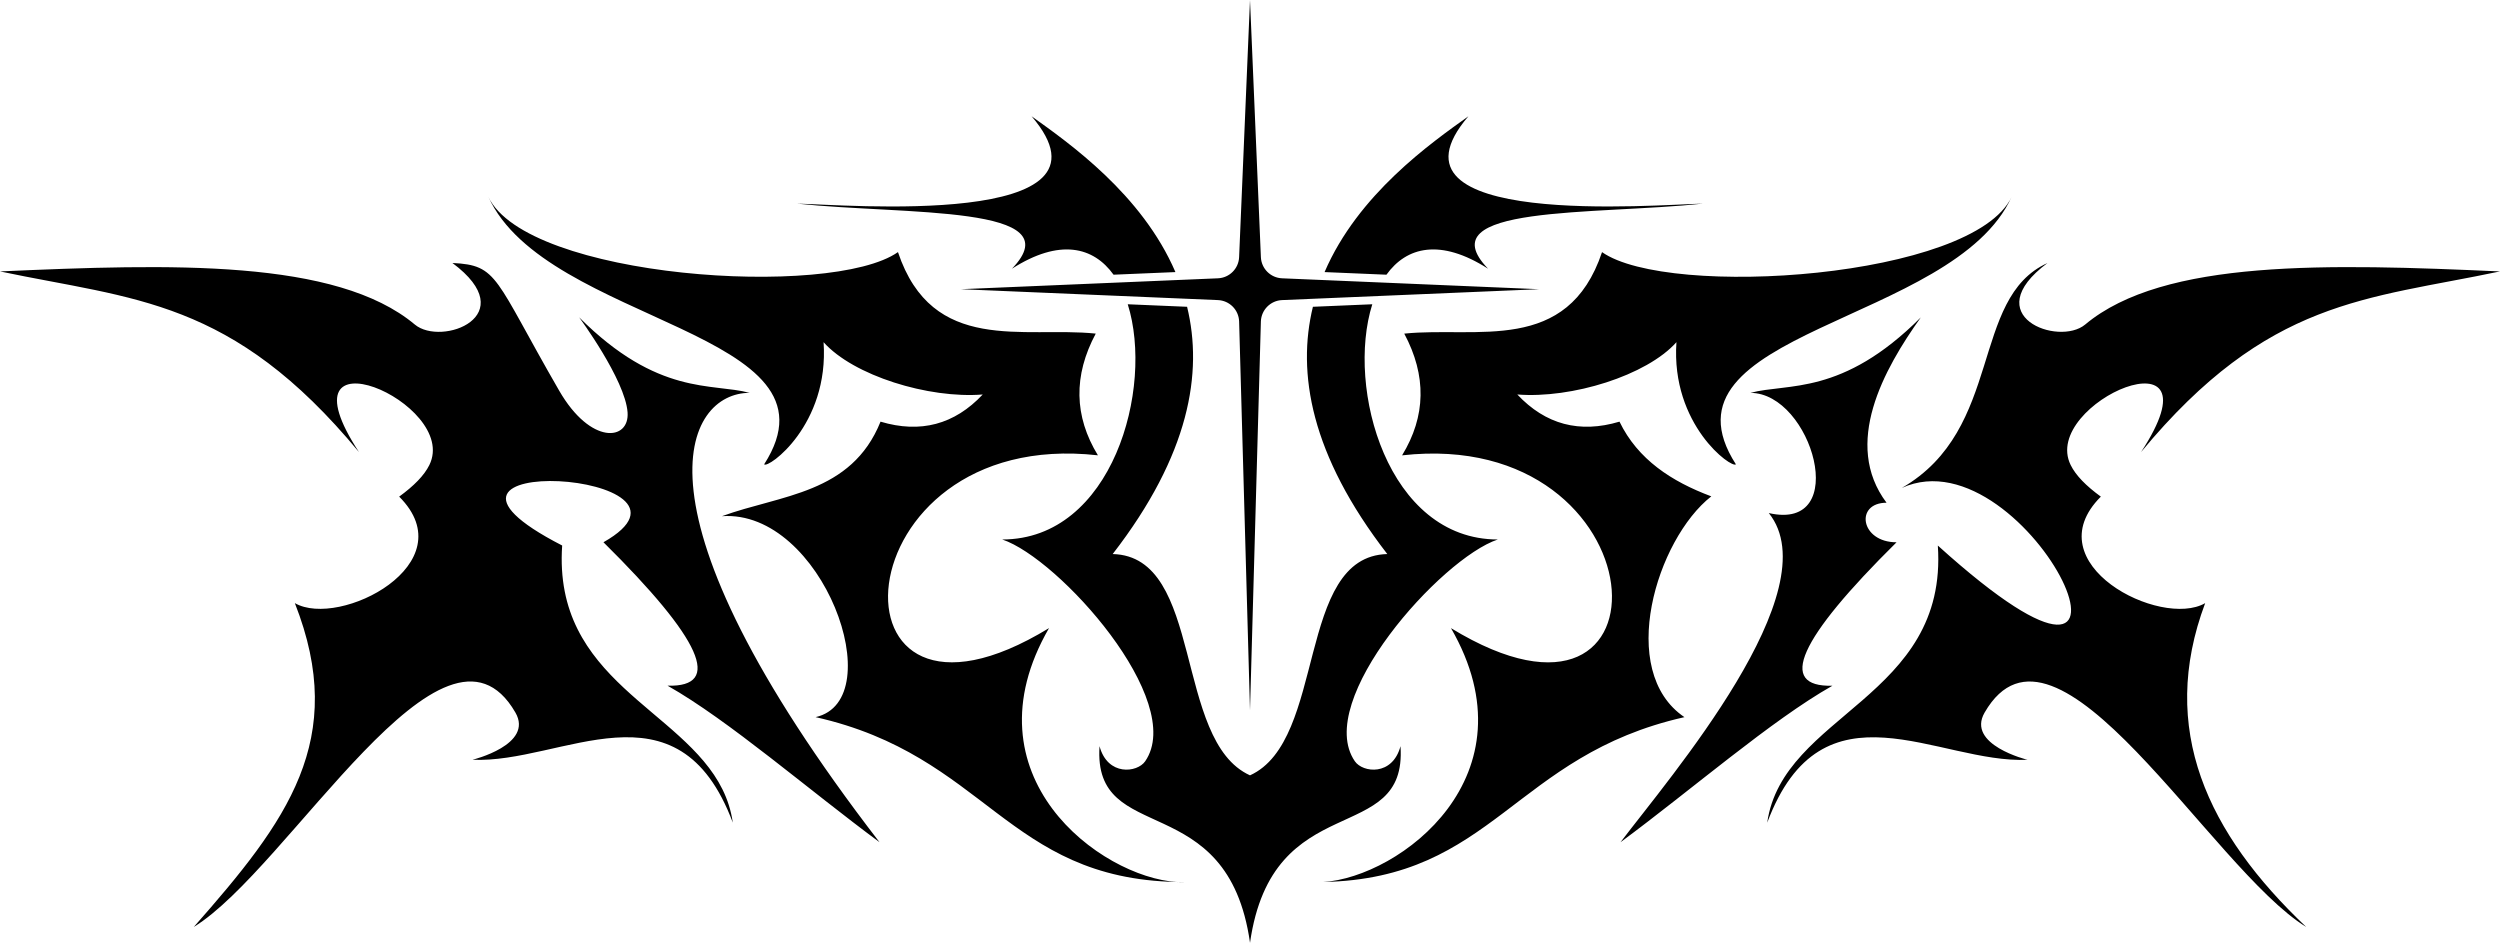 <?xml version="1.0" encoding="UTF-8" standalone="no"?>
<!-- Created with Inkscape (http://www.inkscape.org/) -->

<svg
   width="131.144mm"
   height="49.455mm"
   viewBox="0 0 131.144 49.455"
   version="1.1"
   id="svg1"
   xml:space="preserve"
   xmlns="http://www.w3.org/2000/svg"
   xmlns:svg="http://www.w3.org/2000/svg"><defs
     id="defs1" /><g
     id="layer1"
     transform="translate(-279.135,77.103)"><path
       id="path1-7-74-9-5-8-7"
       style="font-variation-settings:normal;vector-effect:none;fill:#000000;fill-opacity:1;stroke:none;stroke-width:0.05;stroke-linecap:butt;stroke-linejoin:miter;stroke-miterlimit:4;stroke-dasharray:none;stroke-dashoffset:0;stroke-opacity:1;-inkscape-stroke:none;stop-color:#000000"
       d="m 344.707,-77.103 -0.571,13.489 c -0.025,0.602 -0.508,1.085 -1.11,1.11 l -13.489,0.572 13.489,0.571 c 0.602,0.025 1.085,0.508 1.11,1.111 l 0.571,20.411 0.571,-20.411 c 0.025,-0.602 0.508,-1.085 1.11,-1.111 l 13.489,-0.571 -13.489,-0.572 c -0.602,-0.025 -1.085,-0.508 -1.11,-1.11 z m -11.458,6.098 c 5.086,5.932 -9.92,4.626 -12.302,4.584 5.675,0.603 14.522,0.049 11.272,3.414 2.503,-1.602 4.278,-1.151 5.33,0.314 l 3.246,-0.137 c -1.755,-4.083 -5.568,-6.76 -7.547,-8.175 z m 22.917,0 c -1.979,1.415 -5.792,4.092 -7.547,8.175 l 3.246,0.137 c 1.053,-1.465 2.827,-1.916 5.33,-0.314 -3.251,-3.365 5.597,-2.811 11.272,-3.414 -2.381,0.041 -17.388,1.348 -12.302,-4.584 z m -51.414,4.224 c 3.041,6.697 18.977,7.027 14.468,14.036 0.205,0.241 3.419,-2.064 3.118,-6.408 1.558,1.748 5.499,2.972 8.349,2.744 -1.483,1.577 -3.27,2.052 -5.361,1.425 -1.53,3.802 -5.242,3.833 -8.321,4.959 5.276,-0.369 8.896,9.638 4.914,10.541 8.945,2.012 10.016,8.461 18.946,8.648 -3.999,-0.252 -11.179,-5.561 -6.701,-13.318 -12.128,7.409 -11.123,-10.6 2.565,-9.064 -1.254,-2.052 -1.292,-4.18 -0.114,-6.385 -3.784,-0.391 -8.567,1.117 -10.375,-4.275 -3.495,2.456 -19.487,1.378 -21.489,-2.904 z m 36.114,35.946 c 0.135,0.009 0.266,0.012 0.393,0.009 -0.135,0 -0.262,-0.006 -0.393,-0.009 z m 43.797,-35.946 c -2.002,4.282 -17.994,5.361 -21.489,2.904 -1.808,5.392 -6.591,3.884 -10.375,4.275 1.178,2.204 1.14,4.333 -0.114,6.385 13.688,-1.536 14.694,16.473 2.565,9.064 4.478,7.756 -2.701,13.066 -6.701,13.318 8.93,-0.186 10.002,-6.635 18.947,-8.648 -3.573,-2.42 -1.465,-9.329 1.409,-11.583 -2.077,-0.776 -3.855,-1.931 -4.816,-3.919 -2.091,0.627 -3.878,0.152 -5.361,-1.425 2.85,0.228 6.791,-0.995 8.349,-2.744 -0.301,4.344 2.913,6.648 3.118,6.407 -4.509,-7.01 11.427,-7.338 14.468,-14.036 z m -81.794,3.474 c 3.729,2.779 -0.578,4.397 -1.974,3.228 -4.122,-3.45 -12.803,-3.185 -21.759,-2.786 7.023,1.479 12.164,1.423 18.83,9.477 -4.398,-6.699 5.309,-2.592 3.692,0.679 -0.272,0.551 -0.81,1.094 -1.583,1.658 3.52,3.52 -3.137,6.935 -5.473,5.586 2.821,7.168 -0.407,11.436 -5.301,16.988 4.996,-3.065 13.141,-17.71 16.871,-11.248 0.977,1.691 -2.251,2.477 -2.251,2.477 4.691,0.215 10.767,-4.409 13.655,3.298 -0.724,-5.083 -7.678,-6.296 -8.818,-12.136 -0.141,-0.724 -0.193,-1.519 -0.133,-2.401 -9.854,-5.06 8.691,-3.876 2.166,-0.171 5.15,5.093 6.271,7.601 3.364,7.525 3.199,1.808 7.411,5.473 11.116,8.209 -13.582,-17.619 -10.149,-23.572 -6.813,-23.572 -1.967,-0.529 -4.798,0.183 -8.943,-3.962 0,0 2.417,3.267 2.541,4.987 0.108,1.499 -1.935,1.724 -3.586,-1.136 -3.431,-5.942 -3.18,-6.584 -5.602,-6.701 z m 83.676,0 c -4.083,1.846 -2.284,8.704 -7.644,11.799 6.682,-3.042 15.133,14.992 1.888,3.023 0.547,8 -8.137,8.823 -8.95,14.537 2.888,-7.707 8.964,-3.083 13.655,-3.298 0,0 -3.228,-0.786 -2.251,-2.478 3.731,-6.462 11.875,8.184 16.871,11.248 -5.174,-4.899 -7.779,-10.374 -5.301,-16.988 -2.336,1.349 -8.992,-2.067 -5.473,-5.587 -0.774,-0.564 -1.311,-1.107 -1.583,-1.658 -1.616,-3.271 8.09,-7.378 3.692,-0.679 6.667,-8.053 11.808,-7.997 18.83,-9.477 -8.957,-0.399 -17.638,-0.665 -21.759,2.785 -1.396,1.169 -5.702,-0.45 -1.976,-3.228 z m -48.251,2.165 c 1.389,4.409 -0.812,12.339 -6.585,12.339 2.971,0.986 9.679,8.467 7.5,11.634 -0.416,0.605 -1.972,0.789 -2.395,-0.791 -0.366,5.351 6.723,2.078 7.894,10.313 1.171,-8.235 8.26,-4.962 7.894,-10.313 -0.423,1.58 -1.979,1.396 -2.395,0.791 -2.179,-3.168 4.529,-10.648 7.5,-11.634 -5.773,0 -7.973,-7.93 -6.585,-12.339 l -3.115,0.132 c -0.841,3.453 -0.135,7.753 3.903,12.971 -4.803,0.119 -3.177,9.782 -7.203,11.609 -4.026,-1.827 -2.399,-11.49 -7.203,-11.609 4.038,-5.218 4.744,-9.518 3.903,-12.971 z m 41.605,0.686 c -4.145,4.145 -6.976,3.433 -8.943,3.962 3.221,0 5.32,7.302 0.966,6.305 3.248,4.043 -5.205,13.87 -7.779,17.267 3.705,-2.736 7.917,-6.401 11.116,-8.209 -2.907,0.076 -1.786,-2.433 3.364,-7.525 -1.907,0 -2.194,-2.075 -0.525,-2.075 -2.319,-3.086 -0.149,-6.995 1.8,-9.725 z" /></g></svg>
